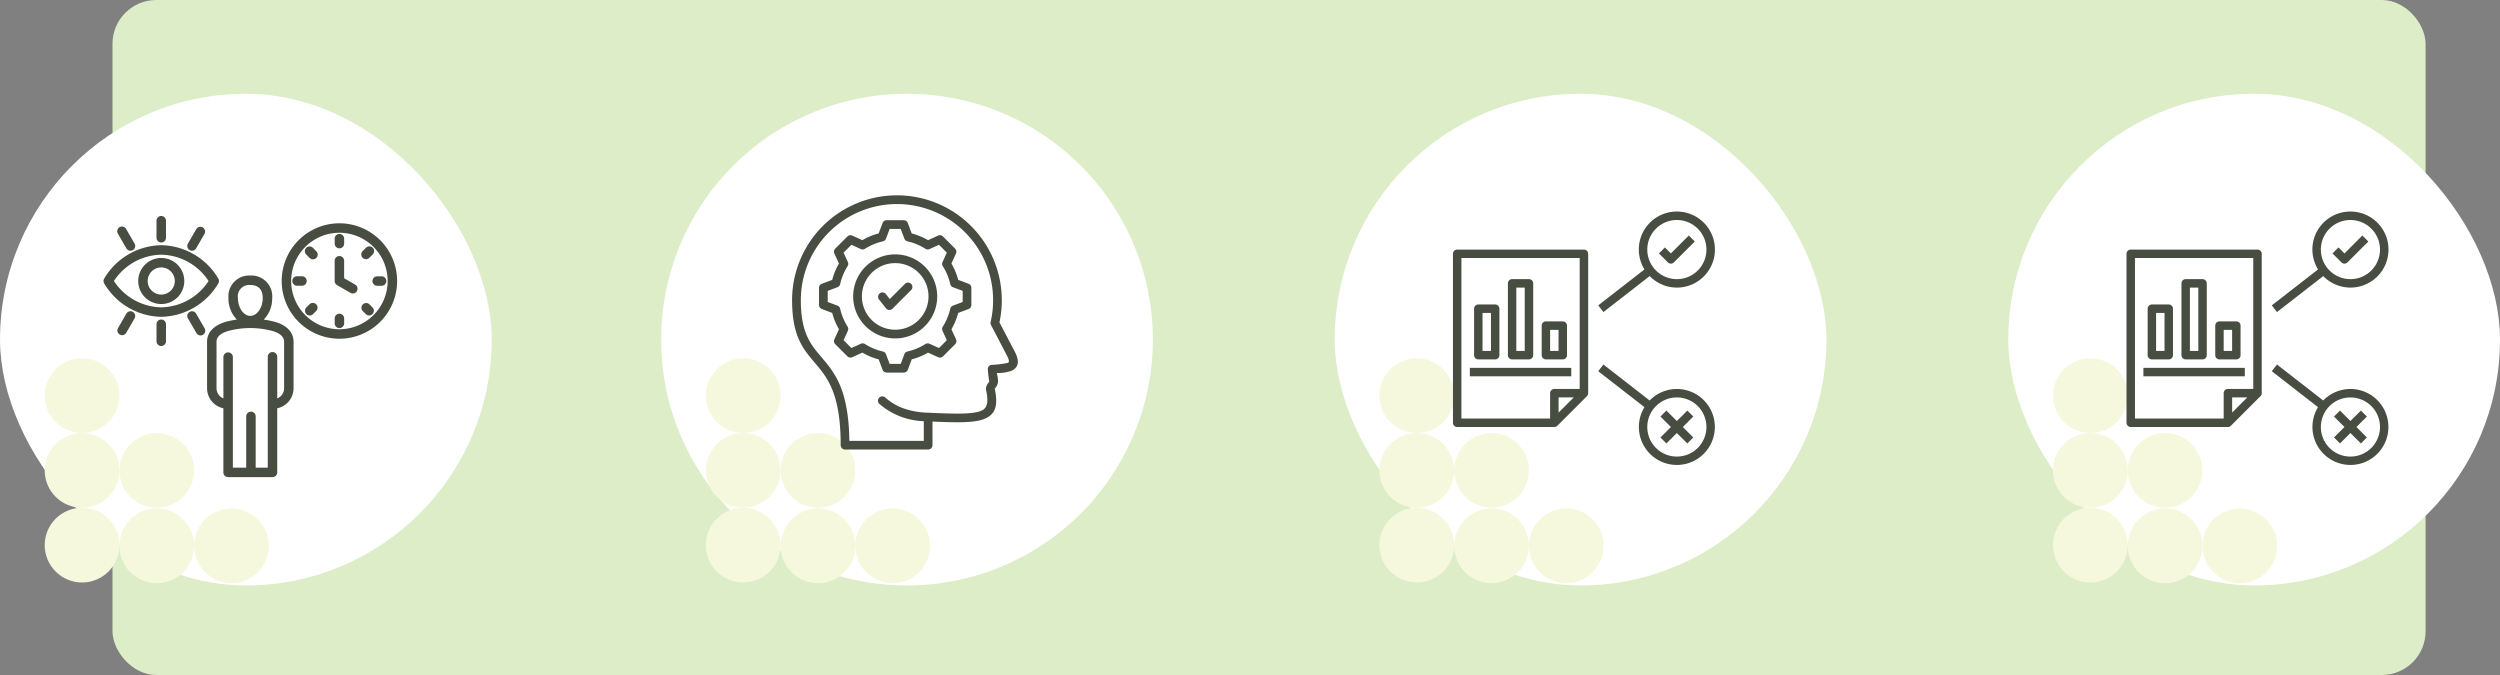 <svg xmlns="http://www.w3.org/2000/svg" xmlns:xlink="http://www.w3.org/1999/xlink" width="400" height="108" viewBox="0 0 400 108">
  <rect x="0" y="0" width="400" height="108" fill="#808080" stroke="none"/>
  <defs>
    <clipPath id="clip-path">
      <rect id="Rectángulo_401273" data-name="Rectángulo 401273" width="11.958" height="11.958" fill="#f6f8de"/>
    </clipPath>
    <clipPath id="clip-path-2">
      <path id="Trazado_873519" data-name="Trazado 873519" d="M11.958,5.979A5.979,5.979,0,1,1,5.979,0a5.979,5.979,0,0,1,5.979,5.979" fill="#f6f8de"/>
    </clipPath>
  </defs>
  <g id="Grupo_1121169" data-name="Grupo 1121169" transform="translate(-327.711 -487)">
    <rect id="Rectángulo_409839" data-name="Rectángulo 409839" width="370.095" height="108" rx="7" transform="translate(345.711 487)" fill="#dcedc8"/>
    <g id="Grupo_1121166" data-name="Grupo 1121166" transform="translate(433.495 502)">
      <path id="Trazado_906868" data-name="Trazado 906868" d="M39.337,0A39.337,39.337,0,1,1,0,39.337,39.337,39.337,0,0,1,39.337,0Z" fill="#fff"/>
      <g id="Grupo_1119330" data-name="Grupo 1119330" transform="translate(7.152 15.895)">
        <g id="Grupo_1099855" data-name="Grupo 1099855" transform="translate(0 0)">
          <g id="Grupo_1099808" data-name="Grupo 1099808" transform="translate(0 0)">
            <g id="Grupo_1101062" data-name="Grupo 1101062" transform="translate(0 26.431)">
              <g id="Grupo_1101056" data-name="Grupo 1101056" transform="translate(11.958) rotate(90)" opacity="0.998" style="isolation: isolate">
                <g id="Grupo_1099844" data-name="Grupo 1099844">
                  <g id="Grupo_1099843" data-name="Grupo 1099843" clip-path="url(#clip-path)">
                    <g id="Grupo_1099842" data-name="Grupo 1099842" transform="translate(0 0)">
                      <g id="Grupo_1099841" data-name="Grupo 1099841" clip-path="url(#clip-path-2)">
                        <rect id="Rectángulo_401272" data-name="Rectángulo 401272" width="15.201" height="15.201" transform="translate(-3.683 10.689) rotate(-70.991)" fill="#f6f8de"/>
                      </g>
                    </g>
                  </g>
                </g>
              </g>
              <g id="Grupo_1101057" data-name="Grupo 1101057" transform="translate(11.958 11.958) rotate(90)" opacity="0.998" style="isolation: isolate">
                <g id="Grupo_1099844-2" data-name="Grupo 1099844">
                  <g id="Grupo_1099843-2" data-name="Grupo 1099843" clip-path="url(#clip-path)">
                    <g id="Grupo_1099842-2" data-name="Grupo 1099842" transform="translate(0 0)">
                      <g id="Grupo_1099841-2" data-name="Grupo 1099841" clip-path="url(#clip-path-2)">
                        <rect id="Rectángulo_401272-2" data-name="Rectángulo 401272" width="15.201" height="15.201" transform="translate(-3.683 10.689) rotate(-70.991)" fill="#f6f8de"/>
                      </g>
                    </g>
                  </g>
                </g>
              </g>
              <g id="Grupo_1101058" data-name="Grupo 1101058" transform="translate(11.958 23.916) rotate(90)" opacity="0.998" style="isolation: isolate">
                <g id="Grupo_1099844-3" data-name="Grupo 1099844">
                  <g id="Grupo_1099843-3" data-name="Grupo 1099843" clip-path="url(#clip-path)">
                    <g id="Grupo_1099842-3" data-name="Grupo 1099842" transform="translate(0 0)">
                      <g id="Grupo_1099841-3" data-name="Grupo 1099841" clip-path="url(#clip-path-2)">
                        <rect id="Rectángulo_401272-3" data-name="Rectángulo 401272" width="15.201" height="15.201" transform="translate(-3.683 10.689) rotate(-70.991)" fill="#f6f8de"/>
                      </g>
                    </g>
                  </g>
                </g>
              </g>
              <g id="Grupo_1101059" data-name="Grupo 1101059" transform="translate(23.916 24.024) rotate(90)" opacity="0.998" style="isolation: isolate">
                <g id="Grupo_1099844-4" data-name="Grupo 1099844">
                  <g id="Grupo_1099843-4" data-name="Grupo 1099843" clip-path="url(#clip-path)">
                    <g id="Grupo_1099842-4" data-name="Grupo 1099842" transform="translate(0 0)">
                      <g id="Grupo_1099841-4" data-name="Grupo 1099841" clip-path="url(#clip-path-2)">
                        <rect id="Rectángulo_401272-4" data-name="Rectángulo 401272" width="15.201" height="15.201" transform="translate(-3.683 10.689) rotate(-70.991)" fill="#f6f8de"/>
                      </g>
                    </g>
                  </g>
                </g>
              </g>
              <g id="Grupo_1101060" data-name="Grupo 1101060" transform="translate(23.916 11.958) rotate(90)" opacity="0.998" style="isolation: isolate">
                <g id="Grupo_1099844-5" data-name="Grupo 1099844">
                  <g id="Grupo_1099843-5" data-name="Grupo 1099843" clip-path="url(#clip-path)">
                    <g id="Grupo_1099842-5" data-name="Grupo 1099842" transform="translate(0 0)">
                      <g id="Grupo_1099841-5" data-name="Grupo 1099841" clip-path="url(#clip-path-2)">
                        <rect id="Rectángulo_401272-5" data-name="Rectángulo 401272" width="15.201" height="15.201" transform="translate(-3.683 10.689) rotate(-70.991)" fill="#f6f8de"/>
                      </g>
                    </g>
                  </g>
                </g>
              </g>
              <g id="Grupo_1101061" data-name="Grupo 1101061" transform="translate(35.874 24.024) rotate(90)" opacity="0.998" style="isolation: isolate">
                <g id="Grupo_1099844-6" data-name="Grupo 1099844">
                  <g id="Grupo_1099843-6" data-name="Grupo 1099843" clip-path="url(#clip-path)">
                    <g id="Grupo_1099842-6" data-name="Grupo 1099842" transform="translate(0 0)">
                      <g id="Grupo_1099841-6" data-name="Grupo 1099841" clip-path="url(#clip-path-2)">
                        <rect id="Rectángulo_401272-6" data-name="Rectángulo 401272" width="15.201" height="15.201" transform="translate(-3.683 10.689) rotate(-70.991)" fill="#f6f8de"/>
                      </g>
                    </g>
                  </g>
                </g>
              </g>
            </g>
            <g id="Grupo_1099776" data-name="Grupo 1099776" transform="translate(9.597)">
              <g id="Grupo_1099618" data-name="Grupo 1099618" transform="translate(0)">
                <rect id="Rectángulo_401104" data-name="Rectángulo 401104" width="45.951" height="46.505" transform="translate(0)" fill="none"/>
              </g>
              <path id="Trazado_907093" data-name="Trazado 907093" d="M66.742,41.417a.7.7,0,1,1,1.1-.861l.593.755,2.389-2.389a.7.7,0,1,1,.987.987l-2.943,2.946a.7.7,0,0,1-1.041-.062Zm2.56-7.253a6.724,6.724,0,1,1-6.724,6.724A6.726,6.726,0,0,1,69.3,34.164ZM73.07,37.12a5.328,5.328,0,1,0,1.561,3.767A5.3,5.3,0,0,0,73.07,37.12Zm-2.3-5.477-.584-1.551H68.414l-.581,1.551a.7.7,0,0,1-.515.441,9.02,9.02,0,0,0-2.85,1.185.691.691,0,0,1-.688.032L62.3,32.629l-1.257,1.257L61.73,35.4a.7.7,0,0,1-.047.658A9,9,0,0,0,60.5,38.917a.7.7,0,0,1-.438.5L58.507,40v1.776l1.551.584a.693.693,0,0,1,.441.512,9.02,9.02,0,0,0,1.185,2.85.7.7,0,0,1,.032.69l-.673,1.482L62.3,49.148l1.511-.685a.689.689,0,0,1,.658.047v0A8.981,8.981,0,0,0,67.331,49.7a.69.69,0,0,1,.5.435l.581,1.551h1.776l.584-1.551a.7.7,0,0,1,.512-.438,9.013,9.013,0,0,0,2.849-1.188.7.7,0,0,1,.69-.032l1.482.673,1.254-1.254-.685-1.511a.694.694,0,0,1,.047-.661,9.044,9.044,0,0,0,1.188-2.86.69.69,0,0,1,.435-.5l1.553-.584V40l-1.553-.581a.7.7,0,0,1-.438-.515,9.011,9.011,0,0,0-1.185-2.85.692.692,0,0,1-.035-.688l.673-1.482-1.254-1.257-1.511.688a.7.7,0,0,1-.661-.047,8.924,8.924,0,0,0-2.86-1.188A.7.7,0,0,1,70.774,31.644Zm.552-2.489.62,1.657a10.38,10.38,0,0,1,2.612,1.079l1.573-.715a.7.7,0,0,1,.821.124l1.937,1.939a.7.7,0,0,1,.143.779L78.3,35.633a10.416,10.416,0,0,1,1.081,2.61l1.65.62a.7.7,0,0,1,.46.653v2.721a.7.7,0,0,1-.453.673l-1.657.62A10.388,10.388,0,0,1,78.3,46.142l.715,1.573a.7.7,0,0,1-.124.821l-1.937,1.937a.7.7,0,0,1-.779.141l-1.615-.732a10.285,10.285,0,0,1-2.612,1.079l-.619,1.653a.7.7,0,0,1-.655.46H67.951a.7.7,0,0,1-.67-.453l-.623-1.66a10.247,10.247,0,0,1-2.61-1.079l-1.576.715a.693.693,0,0,1-.819-.124l-1.939-1.937h0a.7.7,0,0,1-.143-.779l.735-1.615a10.292,10.292,0,0,1-1.081-2.612l-1.65-.619a.7.7,0,0,1-.46-.655V39.536a.7.7,0,0,1,.453-.67l1.657-.623a10.254,10.254,0,0,1,1.081-2.61l-.717-1.576a.7.7,0,0,1,.124-.819L61.654,31.3v0a.691.691,0,0,1,.779-.143l1.615.732a10.329,10.329,0,0,1,2.61-1.079l.62-1.65a.694.694,0,0,1,.653-.46h2.721a.7.7,0,0,1,.674.453ZM66.718,58.039a.7.7,0,0,1,.938-1.026,8.816,8.816,0,0,0,3.005,1.8,12.439,12.439,0,0,0,3.906.681H74.6c4.282.2,6.956.264,8.356-.262,1.106-.415,1.309-1.393.9-3.322-.161-.762.49-1.264.5-1.459a15.232,15.232,0,0,1-.237-1.971.7.7,0,0,1,.542-.634,16.416,16.416,0,0,0,2.682-.324c.193-.1.237-.371-.089-1.029L84.651,45.5a.7.7,0,0,1-.082-.515,15.428,15.428,0,0,0,.4-3.495h0a15.382,15.382,0,0,0-30.764.008c0,5.239,1.586,7.1,3.287,9.1,2.1,2.463,4.359,5.123,4.478,13.4H73.878V60.852a11.39,11.39,0,0,1-7.16-2.813Zm19.264-13,2.523,4.826h0c.8,1.613.371,2.444-.539,2.9a6.224,6.224,0,0,1-2.412.376,5.371,5.371,0,0,1,.2,1.368,1.877,1.877,0,0,1-.4,1c-.059.092-.143.047-.131.112.576,2.744.163,4.181-1.776,4.91-1.551.584-4.138.561-8.178.383v3.772a.7.7,0,0,1-.759.7H61.281a.7.7,0,0,1-.7-.7c0-8.316-2.155-10.847-4.151-13.192-1.877-2.207-3.624-4.257-3.624-10a16.775,16.775,0,0,1,33.55-.007h.005A16.837,16.837,0,0,1,85.982,45.04Z" transform="translate(-48.604 -24.358)" fill="#474d41"/>
            </g>
          </g>
        </g>
      </g>
    </g>
    <g id="Grupo_1121167" data-name="Grupo 1121167" transform="translate(327.711 502)">
      <rect id="Rectángulo_409320" data-name="Rectángulo 409320" width="78.674" height="78.674" rx="39.337" fill="#fff"/>
      <g id="Grupo_1119330-2" data-name="Grupo 1119330" transform="translate(7.152 17.608)">
        <g id="Grupo_1099855-2" data-name="Grupo 1099855" transform="translate(0 0)">
          <g id="Grupo_1099808-2" data-name="Grupo 1099808">
            <g id="Grupo_1101062-2" data-name="Grupo 1101062" transform="translate(0 24.718)">
              <g id="Grupo_1101056-2" data-name="Grupo 1101056" transform="translate(11.958) rotate(90)" opacity="0.998" style="isolation: isolate">
                <g id="Grupo_1099844-7" data-name="Grupo 1099844">
                  <g id="Grupo_1099843-7" data-name="Grupo 1099843" clip-path="url(#clip-path)">
                    <g id="Grupo_1099842-7" data-name="Grupo 1099842" transform="translate(0 0)">
                      <g id="Grupo_1099841-7" data-name="Grupo 1099841" clip-path="url(#clip-path-2)">
                        <rect id="Rectángulo_401272-7" data-name="Rectángulo 401272" width="15.201" height="15.201" transform="translate(-3.683 10.689) rotate(-70.991)" fill="#f6f8de"/>
                      </g>
                    </g>
                  </g>
                </g>
              </g>
              <g id="Grupo_1101057-2" data-name="Grupo 1101057" transform="translate(11.958 11.958) rotate(90)" opacity="0.998" style="isolation: isolate">
                <g id="Grupo_1099844-8" data-name="Grupo 1099844">
                  <g id="Grupo_1099843-8" data-name="Grupo 1099843" clip-path="url(#clip-path)">
                    <g id="Grupo_1099842-8" data-name="Grupo 1099842" transform="translate(0 0)">
                      <g id="Grupo_1099841-8" data-name="Grupo 1099841" clip-path="url(#clip-path-2)">
                        <rect id="Rectángulo_401272-8" data-name="Rectángulo 401272" width="15.201" height="15.201" transform="translate(-3.683 10.689) rotate(-70.991)" fill="#f6f8de"/>
                      </g>
                    </g>
                  </g>
                </g>
              </g>
              <g id="Grupo_1101058-2" data-name="Grupo 1101058" transform="translate(11.958 23.916) rotate(90)" opacity="0.998" style="isolation: isolate">
                <g id="Grupo_1099844-9" data-name="Grupo 1099844">
                  <g id="Grupo_1099843-9" data-name="Grupo 1099843" clip-path="url(#clip-path)">
                    <g id="Grupo_1099842-9" data-name="Grupo 1099842" transform="translate(0 0)">
                      <g id="Grupo_1099841-9" data-name="Grupo 1099841" clip-path="url(#clip-path-2)">
                        <rect id="Rectángulo_401272-9" data-name="Rectángulo 401272" width="15.201" height="15.201" transform="translate(-3.683 10.689) rotate(-70.991)" fill="#f6f8de"/>
                      </g>
                    </g>
                  </g>
                </g>
              </g>
              <g id="Grupo_1101059-2" data-name="Grupo 1101059" transform="translate(23.916 24.024) rotate(90)" opacity="0.998" style="isolation: isolate">
                <g id="Grupo_1099844-10" data-name="Grupo 1099844">
                  <g id="Grupo_1099843-10" data-name="Grupo 1099843" clip-path="url(#clip-path)">
                    <g id="Grupo_1099842-10" data-name="Grupo 1099842" transform="translate(0 0)">
                      <g id="Grupo_1099841-10" data-name="Grupo 1099841" clip-path="url(#clip-path-2)">
                        <rect id="Rectángulo_401272-10" data-name="Rectángulo 401272" width="15.201" height="15.201" transform="translate(-3.683 10.689) rotate(-70.991)" fill="#f6f8de"/>
                      </g>
                    </g>
                  </g>
                </g>
              </g>
              <g id="Grupo_1101060-2" data-name="Grupo 1101060" transform="translate(23.916 11.958) rotate(90)" opacity="0.998" style="isolation: isolate">
                <g id="Grupo_1099844-11" data-name="Grupo 1099844">
                  <g id="Grupo_1099843-11" data-name="Grupo 1099843" clip-path="url(#clip-path)">
                    <g id="Grupo_1099842-11" data-name="Grupo 1099842" transform="translate(0 0)">
                      <g id="Grupo_1099841-11" data-name="Grupo 1099841" clip-path="url(#clip-path-2)">
                        <rect id="Rectángulo_401272-11" data-name="Rectángulo 401272" width="15.201" height="15.201" transform="translate(-3.683 10.689) rotate(-70.991)" fill="#f6f8de"/>
                      </g>
                    </g>
                  </g>
                </g>
              </g>
              <g id="Grupo_1101061-2" data-name="Grupo 1101061" transform="translate(35.874 24.024) rotate(90)" opacity="0.998" style="isolation: isolate">
                <g id="Grupo_1099844-12" data-name="Grupo 1099844">
                  <g id="Grupo_1099843-12" data-name="Grupo 1099843" clip-path="url(#clip-path)">
                    <g id="Grupo_1099842-12" data-name="Grupo 1099842" transform="translate(0 0)">
                      <g id="Grupo_1099841-12" data-name="Grupo 1099841" clip-path="url(#clip-path-2)">
                        <rect id="Rectángulo_401272-12" data-name="Rectángulo 401272" width="15.201" height="15.201" transform="translate(-3.683 10.689) rotate(-70.991)" fill="#f6f8de"/>
                      </g>
                    </g>
                  </g>
                </g>
              </g>
            </g>
            <g id="Grupo_1099776-2" data-name="Grupo 1099776" transform="translate(9.415)">
              <g id="Grupo_1099618-2" data-name="Grupo 1099618" transform="translate(0.887)">
                <rect id="Rectángulo_401104-2" data-name="Rectángulo 401104" width="44.668" height="45.206" transform="translate(0)" fill="none"/>
              </g>
              <path id="Trazado_907094" data-name="Trazado 907094" d="M35.221,52.392a16.152,16.152,0,0,0-1.587-.31,4.8,4.8,0,0,0,1.351-3.439,3.332,3.332,0,0,0-3.5-3.61,3.332,3.332,0,0,0-3.5,3.61,4.8,4.8,0,0,0,1.346,3.434,14.967,14.967,0,0,0-1.587.316c-2.021.52-3.18,1.7-3.18,3.229v7.483a3.286,3.286,0,0,0,2.611,3.17V76.533a.758.758,0,0,0,.758.758h7.1a.758.758,0,0,0,.758-.758V66.275a3.286,3.286,0,0,0,2.611-3.17V55.622c0-1.551-1.162-2.728-3.187-3.23Zm-3.734-5.843c.9,0,1.984.363,1.984,2.095,0,1.542-.908,2.845-1.984,2.845s-1.984-1.3-1.984-2.845A1.823,1.823,0,0,1,31.487,46.548Zm5.405,16.557a1.738,1.738,0,0,1-1.1,1.584v-6.63a.758.758,0,1,0-1.515,0V75.776H32.342v-8.23a.758.758,0,0,0-1.515,0v8.23H28.693V58.059a.758.758,0,0,0-1.515,0v6.63a1.738,1.738,0,0,1-1.1-1.584V55.622c0-1.022,1.111-1.522,2.042-1.761a13.6,13.6,0,0,1,6.732,0c.76.189,2.036.668,2.036,1.76Zm8.847-26.429a9.234,9.234,0,1,0,9.234,9.234A9.244,9.244,0,0,0,45.739,36.676Zm0,16.952a7.719,7.719,0,1,1,7.719-7.719A7.727,7.727,0,0,1,45.739,53.629Zm2.8-6.1A.758.758,0,0,1,47.5,47.8L45.36,46.566a.758.758,0,0,1-.379-.656V42.7a.758.758,0,1,1,1.515,0v2.769l1.762,1.017A.758.758,0,0,1,48.536,47.525Zm-3.555-7.632v-.732a.758.758,0,1,1,1.515,0v.732a.758.758,0,1,1-1.515,0Zm4.477,2.3a.758.758,0,0,1,0-1.071l.517-.517a.758.758,0,1,1,1.071,1.071l-.517.517a.758.758,0,0,1-1.071,0Zm1.589,7.955a.758.758,0,0,1-1.071,1.071l-.517-.517a.758.758,0,0,1,1.071-1.071Zm-9.027-.517a.757.757,0,0,1,0,1.071l-.517.517a.758.758,0,0,1-1.071-1.071l.517-.517a.758.758,0,0,1,1.071,0Zm0-8.51a.758.758,0,1,1-1.071,1.071l-.517-.517A.758.758,0,0,1,41.5,40.6Zm11.225,4.79a.758.758,0,0,1-.758.758h-.732a.758.758,0,0,1,0-1.515h.732A.758.758,0,0,1,53.245,45.91ZM46.5,51.927v.732a.758.758,0,1,1-1.515,0v-.732a.758.758,0,1,1,1.515,0Zm-6.775-5.259H38.99a.758.758,0,1,1,0-1.515h.732a.758.758,0,1,1,0,1.515ZM26.354,45.51a10.818,10.818,0,0,0-9.12-5.33,10.819,10.819,0,0,0-9.12,5.33.758.758,0,0,0,0,.8,10.819,10.819,0,0,0,9.12,5.329,10.819,10.819,0,0,0,9.12-5.329A.758.758,0,0,0,26.354,45.51Zm-9.12,4.614A9.246,9.246,0,0,1,9.663,45.91,9.245,9.245,0,0,1,17.234,41.7a9.245,9.245,0,0,1,7.572,4.214A9.245,9.245,0,0,1,17.234,50.124Zm0-7.9A3.685,3.685,0,1,0,20.92,45.91,3.689,3.689,0,0,0,17.235,42.225Zm0,5.855a2.17,2.17,0,1,1,2.17-2.17A2.172,2.172,0,0,1,17.235,48.08Zm-.758-9.115V36.292a.758.758,0,1,1,1.515,0v2.673a.758.758,0,1,1-1.515,0Zm5.038.944,1.336-2.315a.758.758,0,0,1,1.312.758l-1.336,2.315a.758.758,0,1,1-1.312-.758ZM10.306,38.351a.758.758,0,1,1,1.312-.758l1.336,2.315a.758.758,0,1,1-1.312.758Zm7.686,14.5v2.673a.758.758,0,1,1-1.515,0V52.855a.758.758,0,1,1,1.515,0Zm-5.038-.944-1.336,2.315a.758.758,0,0,1-1.312-.758l1.336-2.315a.758.758,0,1,1,1.312.758Zm11.209,1.557a.758.758,0,1,1-1.312.758l-1.336-2.315a.758.758,0,1,1,1.312-.758Z" transform="translate(-8.001 -33.557)" fill="#474d41"/>
            </g>
          </g>
        </g>
      </g>
    </g>
    <g id="Grupo_1121168" data-name="Grupo 1121168" transform="translate(541.266 502)">
      <rect id="Rectángulo_409320-2" data-name="Rectángulo 409320" width="78.674" height="78.674" rx="39.337" fill="#fff"/>
      <g id="Grupo_1119330-3" data-name="Grupo 1119330" transform="translate(7.152 15.895)">
        <g id="Grupo_1099855-3" data-name="Grupo 1099855" transform="translate(0 0)">
          <g id="Grupo_1099808-3" data-name="Grupo 1099808" transform="translate(0 0)">
            <g id="Grupo_1101062-3" data-name="Grupo 1101062" transform="translate(0 26.431)">
              <g id="Grupo_1101056-3" data-name="Grupo 1101056" transform="translate(11.958) rotate(90)" opacity="0.998" style="isolation: isolate">
                <g id="Grupo_1099844-13" data-name="Grupo 1099844">
                  <g id="Grupo_1099843-13" data-name="Grupo 1099843" clip-path="url(#clip-path)">
                    <g id="Grupo_1099842-13" data-name="Grupo 1099842" transform="translate(0 0)">
                      <g id="Grupo_1099841-13" data-name="Grupo 1099841" clip-path="url(#clip-path-2)">
                        <rect id="Rectángulo_401272-13" data-name="Rectángulo 401272" width="15.201" height="15.201" transform="translate(-3.683 10.689) rotate(-70.991)" fill="#f6f8de"/>
                      </g>
                    </g>
                  </g>
                </g>
              </g>
              <g id="Grupo_1101057-3" data-name="Grupo 1101057" transform="translate(11.958 11.958) rotate(90)" opacity="0.998" style="isolation: isolate">
                <g id="Grupo_1099844-14" data-name="Grupo 1099844">
                  <g id="Grupo_1099843-14" data-name="Grupo 1099843" clip-path="url(#clip-path)">
                    <g id="Grupo_1099842-14" data-name="Grupo 1099842" transform="translate(0 0)">
                      <g id="Grupo_1099841-14" data-name="Grupo 1099841" clip-path="url(#clip-path-2)">
                        <rect id="Rectángulo_401272-14" data-name="Rectángulo 401272" width="15.201" height="15.201" transform="translate(-3.683 10.689) rotate(-70.991)" fill="#f6f8de"/>
                      </g>
                    </g>
                  </g>
                </g>
              </g>
              <g id="Grupo_1101058-3" data-name="Grupo 1101058" transform="translate(11.958 23.916) rotate(90)" opacity="0.998" style="isolation: isolate">
                <g id="Grupo_1099844-15" data-name="Grupo 1099844">
                  <g id="Grupo_1099843-15" data-name="Grupo 1099843" clip-path="url(#clip-path)">
                    <g id="Grupo_1099842-15" data-name="Grupo 1099842" transform="translate(0 0)">
                      <g id="Grupo_1099841-15" data-name="Grupo 1099841" clip-path="url(#clip-path-2)">
                        <rect id="Rectángulo_401272-15" data-name="Rectángulo 401272" width="15.201" height="15.201" transform="translate(-3.683 10.689) rotate(-70.991)" fill="#f6f8de"/>
                      </g>
                    </g>
                  </g>
                </g>
              </g>
              <g id="Grupo_1101059-3" data-name="Grupo 1101059" transform="translate(23.916 24.024) rotate(90)" opacity="0.998" style="isolation: isolate">
                <g id="Grupo_1099844-16" data-name="Grupo 1099844">
                  <g id="Grupo_1099843-16" data-name="Grupo 1099843" clip-path="url(#clip-path)">
                    <g id="Grupo_1099842-16" data-name="Grupo 1099842" transform="translate(0 0)">
                      <g id="Grupo_1099841-16" data-name="Grupo 1099841" clip-path="url(#clip-path-2)">
                        <rect id="Rectángulo_401272-16" data-name="Rectángulo 401272" width="15.201" height="15.201" transform="translate(-3.683 10.689) rotate(-70.991)" fill="#f6f8de"/>
                      </g>
                    </g>
                  </g>
                </g>
              </g>
              <g id="Grupo_1101060-3" data-name="Grupo 1101060" transform="translate(23.916 11.958) rotate(90)" opacity="0.998" style="isolation: isolate">
                <g id="Grupo_1099844-17" data-name="Grupo 1099844">
                  <g id="Grupo_1099843-17" data-name="Grupo 1099843" clip-path="url(#clip-path)">
                    <g id="Grupo_1099842-17" data-name="Grupo 1099842" transform="translate(0 0)">
                      <g id="Grupo_1099841-17" data-name="Grupo 1099841" clip-path="url(#clip-path-2)">
                        <rect id="Rectángulo_401272-17" data-name="Rectángulo 401272" width="15.201" height="15.201" transform="translate(-3.683 10.689) rotate(-70.991)" fill="#f6f8de"/>
                      </g>
                    </g>
                  </g>
                </g>
              </g>
              <g id="Grupo_1101061-3" data-name="Grupo 1101061" transform="translate(35.874 24.024) rotate(90)" opacity="0.998" style="isolation: isolate">
                <g id="Grupo_1099844-18" data-name="Grupo 1099844">
                  <g id="Grupo_1099843-18" data-name="Grupo 1099843" clip-path="url(#clip-path)">
                    <g id="Grupo_1099842-18" data-name="Grupo 1099842" transform="translate(0 0)">
                      <g id="Grupo_1099841-18" data-name="Grupo 1099841" clip-path="url(#clip-path-2)">
                        <rect id="Rectángulo_401272-18" data-name="Rectángulo 401272" width="15.201" height="15.201" transform="translate(-3.683 10.689) rotate(-70.991)" fill="#f6f8de"/>
                      </g>
                    </g>
                  </g>
                </g>
              </g>
            </g>
            <g id="Grupo_1099776-3" data-name="Grupo 1099776" transform="translate(9.597)">
              <g id="Grupo_1099618-3" data-name="Grupo 1099618" transform="translate(0)">
                <rect id="Rectángulo_401104-3" data-name="Rectángulo 401104" width="45.951" height="46.505" transform="translate(0)" fill="none"/>
              </g>
              <g id="Grupo_1120655" data-name="Grupo 1120655" transform="translate(2.169 2.953)">
                <path id="Trazado_907095" data-name="Trazado 907095" d="M1.676,39.388H17.222a.672.672,0,0,0,.479-.2l4.731-4.731a.672.672,0,0,0,.2-.477v-22.3A.676.676,0,0,0,21.953,11H1.676A.676.676,0,0,0,1,11.676V38.712A.676.676,0,0,0,1.676,39.388ZM17.9,37.081V34.657h2.424ZM2.352,12.352H21.277V33.3H17.222a.676.676,0,0,0-.676.676v4.055H2.352Z" transform="translate(-1 -4.917)" fill="#474d41"/>
                <path id="Trazado_907096" data-name="Trazado 907096" d="M6.676,32.787h2.7a.676.676,0,0,0,.676-.676V24.676A.676.676,0,0,0,9.38,24h-2.7A.676.676,0,0,0,6,24.676v7.435A.676.676,0,0,0,6.676,32.787Zm.676-7.435H8.7v6.083H7.352Z" transform="translate(-2.62 -9.13)" fill="#474d41"/>
                <path id="Trazado_907097" data-name="Trazado 907097" d="M14.676,30.842h2.7a.676.676,0,0,0,.676-.676V18.676A.676.676,0,0,0,17.38,18h-2.7a.676.676,0,0,0-.676.676v11.49A.676.676,0,0,0,14.676,30.842Zm.676-11.49H16.7V29.49H15.352Z" transform="translate(-5.213 -7.185)" fill="#474d41"/>
                <path id="Trazado_907098" data-name="Trazado 907098" d="M22.676,34.083h2.7a.676.676,0,0,0,.676-.676V28.676A.676.676,0,0,0,25.38,28h-2.7a.676.676,0,0,0-.676.676v4.731A.676.676,0,0,0,22.676,34.083Zm.676-4.731H24.7v3.38H23.352Z" transform="translate(-7.806 -10.426)" fill="#474d41"/>
                <path id="Trazado_907099" data-name="Trazado 907099" d="M5,39H21.222v1.352H5Z" transform="translate(-2.296 -13.991)" fill="#474d41"/>
                <path id="Trazado_907100" data-name="Trazado 907100" d="M47.967,2a6.07,6.07,0,0,0-5.179,9.26l-7.4,5.752.83,1.068,7.4-5.754A6.083,6.083,0,1,0,47.967,2Zm0,10.815A4.731,4.731,0,1,1,52.7,8.083,4.731,4.731,0,0,1,47.967,12.815Z" transform="translate(-12.144 -2)" fill="#474d41"/>
                <path id="Trazado_907101" data-name="Trazado 907101" d="M47.967,42.124a6.064,6.064,0,0,0-4.352,1.841l-7.4-5.754-.83,1.068,7.4,5.752a6.077,6.077,0,1,0,5.179-2.906Zm0,10.815A4.731,4.731,0,1,1,52.7,48.207a4.731,4.731,0,0,1-4.731,4.731Z" transform="translate(-12.144 -13.735)" fill="#474d41"/>
                <path id="Trazado_907102" data-name="Trazado 907102" d="M51.669,10.539l-.956-.956-.956.956,1.434,1.434a.676.676,0,0,0,.956,0l3.345-3.346-.956-.956Z" transform="translate(-16.802 -3.838)" fill="#474d41"/>
                <path id="Trazado_907103" data-name="Trazado 907103" d="M54.412,49.111,52.74,50.784l-1.673-1.673-.956.956,1.673,1.673-1.673,1.673.956.956L52.74,52.7l1.673,1.673.956-.956L53.7,51.74l1.673-1.673Z" transform="translate(-16.916 -17.268)" fill="#474d41"/>
              </g>
            </g>
          </g>
        </g>
      </g>
    </g>
    <g id="Grupo_1121539" data-name="Grupo 1121539" transform="translate(649.037 502)">
      <rect id="Rectángulo_409320-3" data-name="Rectángulo 409320" width="78.674" height="78.674" rx="39.337" fill="#fff"/>
      <g id="Grupo_1119330-4" data-name="Grupo 1119330" transform="translate(7.152 15.895)">
        <g id="Grupo_1099855-4" data-name="Grupo 1099855" transform="translate(0 0)">
          <g id="Grupo_1099808-4" data-name="Grupo 1099808" transform="translate(0 0)">
            <g id="Grupo_1101062-4" data-name="Grupo 1101062" transform="translate(0 26.431)">
              <g id="Grupo_1101056-4" data-name="Grupo 1101056" transform="translate(11.958) rotate(90)" opacity="0.998" style="isolation: isolate">
                <g id="Grupo_1099844-19" data-name="Grupo 1099844">
                  <g id="Grupo_1099843-19" data-name="Grupo 1099843" clip-path="url(#clip-path)">
                    <g id="Grupo_1099842-19" data-name="Grupo 1099842" transform="translate(0 0)">
                      <g id="Grupo_1099841-19" data-name="Grupo 1099841" clip-path="url(#clip-path-2)">
                        <rect id="Rectángulo_401272-19" data-name="Rectángulo 401272" width="15.201" height="15.201" transform="translate(-3.683 10.689) rotate(-70.991)" fill="#f6f8de"/>
                      </g>
                    </g>
                  </g>
                </g>
              </g>
              <g id="Grupo_1101057-4" data-name="Grupo 1101057" transform="translate(11.958 11.958) rotate(90)" opacity="0.998" style="isolation: isolate">
                <g id="Grupo_1099844-20" data-name="Grupo 1099844">
                  <g id="Grupo_1099843-20" data-name="Grupo 1099843" clip-path="url(#clip-path)">
                    <g id="Grupo_1099842-20" data-name="Grupo 1099842" transform="translate(0 0)">
                      <g id="Grupo_1099841-20" data-name="Grupo 1099841" clip-path="url(#clip-path-2)">
                        <rect id="Rectángulo_401272-20" data-name="Rectángulo 401272" width="15.201" height="15.201" transform="translate(-3.683 10.689) rotate(-70.991)" fill="#f6f8de"/>
                      </g>
                    </g>
                  </g>
                </g>
              </g>
              <g id="Grupo_1101058-4" data-name="Grupo 1101058" transform="translate(11.958 23.916) rotate(90)" opacity="0.998" style="isolation: isolate">
                <g id="Grupo_1099844-21" data-name="Grupo 1099844">
                  <g id="Grupo_1099843-21" data-name="Grupo 1099843" clip-path="url(#clip-path)">
                    <g id="Grupo_1099842-21" data-name="Grupo 1099842" transform="translate(0 0)">
                      <g id="Grupo_1099841-21" data-name="Grupo 1099841" clip-path="url(#clip-path-2)">
                        <rect id="Rectángulo_401272-21" data-name="Rectángulo 401272" width="15.201" height="15.201" transform="translate(-3.683 10.689) rotate(-70.991)" fill="#f6f8de"/>
                      </g>
                    </g>
                  </g>
                </g>
              </g>
              <g id="Grupo_1101059-4" data-name="Grupo 1101059" transform="translate(23.916 24.024) rotate(90)" opacity="0.998" style="isolation: isolate">
                <g id="Grupo_1099844-22" data-name="Grupo 1099844">
                  <g id="Grupo_1099843-22" data-name="Grupo 1099843" clip-path="url(#clip-path)">
                    <g id="Grupo_1099842-22" data-name="Grupo 1099842" transform="translate(0 0)">
                      <g id="Grupo_1099841-22" data-name="Grupo 1099841" clip-path="url(#clip-path-2)">
                        <rect id="Rectángulo_401272-22" data-name="Rectángulo 401272" width="15.201" height="15.201" transform="translate(-3.683 10.689) rotate(-70.991)" fill="#f6f8de"/>
                      </g>
                    </g>
                  </g>
                </g>
              </g>
              <g id="Grupo_1101060-4" data-name="Grupo 1101060" transform="translate(23.916 11.958) rotate(90)" opacity="0.998" style="isolation: isolate">
                <g id="Grupo_1099844-23" data-name="Grupo 1099844">
                  <g id="Grupo_1099843-23" data-name="Grupo 1099843" clip-path="url(#clip-path)">
                    <g id="Grupo_1099842-23" data-name="Grupo 1099842" transform="translate(0 0)">
                      <g id="Grupo_1099841-23" data-name="Grupo 1099841" clip-path="url(#clip-path-2)">
                        <rect id="Rectángulo_401272-23" data-name="Rectángulo 401272" width="15.201" height="15.201" transform="translate(-3.683 10.689) rotate(-70.991)" fill="#f6f8de"/>
                      </g>
                    </g>
                  </g>
                </g>
              </g>
              <g id="Grupo_1101061-4" data-name="Grupo 1101061" transform="translate(35.874 24.024) rotate(90)" opacity="0.998" style="isolation: isolate">
                <g id="Grupo_1099844-24" data-name="Grupo 1099844">
                  <g id="Grupo_1099843-24" data-name="Grupo 1099843" clip-path="url(#clip-path)">
                    <g id="Grupo_1099842-24" data-name="Grupo 1099842" transform="translate(0 0)">
                      <g id="Grupo_1099841-24" data-name="Grupo 1099841" clip-path="url(#clip-path-2)">
                        <rect id="Rectángulo_401272-24" data-name="Rectángulo 401272" width="15.201" height="15.201" transform="translate(-3.683 10.689) rotate(-70.991)" fill="#f6f8de"/>
                      </g>
                    </g>
                  </g>
                </g>
              </g>
            </g>
            <g id="Grupo_1099776-4" data-name="Grupo 1099776" transform="translate(9.597)">
              <g id="Grupo_1099618-4" data-name="Grupo 1099618" transform="translate(0)">
                <rect id="Rectángulo_401104-4" data-name="Rectángulo 401104" width="45.951" height="46.505" transform="translate(0)" fill="none"/>
              </g>
              <g id="Grupo_1120655-2" data-name="Grupo 1120655" transform="translate(2.169 2.953)">
                <path id="Trazado_907095-2" data-name="Trazado 907095" d="M1.676,39.388H17.222a.672.672,0,0,0,.479-.2l4.731-4.731a.672.672,0,0,0,.2-.477v-22.3A.676.676,0,0,0,21.953,11H1.676A.676.676,0,0,0,1,11.676V38.712A.676.676,0,0,0,1.676,39.388ZM17.9,37.081V34.657h2.424ZM2.352,12.352H21.277V33.3H17.222a.676.676,0,0,0-.676.676v4.055H2.352Z" transform="translate(-1 -4.917)" fill="#474d41"/>
                <path id="Trazado_907096-2" data-name="Trazado 907096" d="M6.676,32.787h2.7a.676.676,0,0,0,.676-.676V24.676A.676.676,0,0,0,9.38,24h-2.7A.676.676,0,0,0,6,24.676v7.435A.676.676,0,0,0,6.676,32.787Zm.676-7.435H8.7v6.083H7.352Z" transform="translate(-2.62 -9.13)" fill="#474d41"/>
                <path id="Trazado_907097-2" data-name="Trazado 907097" d="M14.676,30.842h2.7a.676.676,0,0,0,.676-.676V18.676A.676.676,0,0,0,17.38,18h-2.7a.676.676,0,0,0-.676.676v11.49A.676.676,0,0,0,14.676,30.842Zm.676-11.49H16.7V29.49H15.352Z" transform="translate(-5.213 -7.185)" fill="#474d41"/>
                <path id="Trazado_907098-2" data-name="Trazado 907098" d="M22.676,34.083h2.7a.676.676,0,0,0,.676-.676V28.676A.676.676,0,0,0,25.38,28h-2.7a.676.676,0,0,0-.676.676v4.731A.676.676,0,0,0,22.676,34.083Zm.676-4.731H24.7v3.38H23.352Z" transform="translate(-7.806 -10.426)" fill="#474d41"/>
                <path id="Trazado_907099-2" data-name="Trazado 907099" d="M5,39H21.222v1.352H5Z" transform="translate(-2.296 -13.991)" fill="#474d41"/>
                <path id="Trazado_907100-2" data-name="Trazado 907100" d="M47.967,2a6.07,6.07,0,0,0-5.179,9.26l-7.4,5.752.83,1.068,7.4-5.754A6.083,6.083,0,1,0,47.967,2Zm0,10.815A4.731,4.731,0,1,1,52.7,8.083,4.731,4.731,0,0,1,47.967,12.815Z" transform="translate(-12.144 -2)" fill="#474d41"/>
                <path id="Trazado_907101-2" data-name="Trazado 907101" d="M47.967,42.124a6.064,6.064,0,0,0-4.352,1.841l-7.4-5.754-.83,1.068,7.4,5.752a6.077,6.077,0,1,0,5.179-2.906Zm0,10.815A4.731,4.731,0,1,1,52.7,48.207a4.731,4.731,0,0,1-4.731,4.731Z" transform="translate(-12.144 -13.735)" fill="#474d41"/>
                <path id="Trazado_907102-2" data-name="Trazado 907102" d="M51.669,10.539l-.956-.956-.956.956,1.434,1.434a.676.676,0,0,0,.956,0l3.345-3.346-.956-.956Z" transform="translate(-16.802 -3.838)" fill="#474d41"/>
                <path id="Trazado_907103-2" data-name="Trazado 907103" d="M54.412,49.111,52.74,50.784l-1.673-1.673-.956.956,1.673,1.673-1.673,1.673.956.956L52.74,52.7l1.673,1.673.956-.956L53.7,51.74l1.673-1.673Z" transform="translate(-16.916 -17.268)" fill="#474d41"/>
              </g>
            </g>
          </g>
        </g>
      </g>
    </g>
  </g>
</svg>
